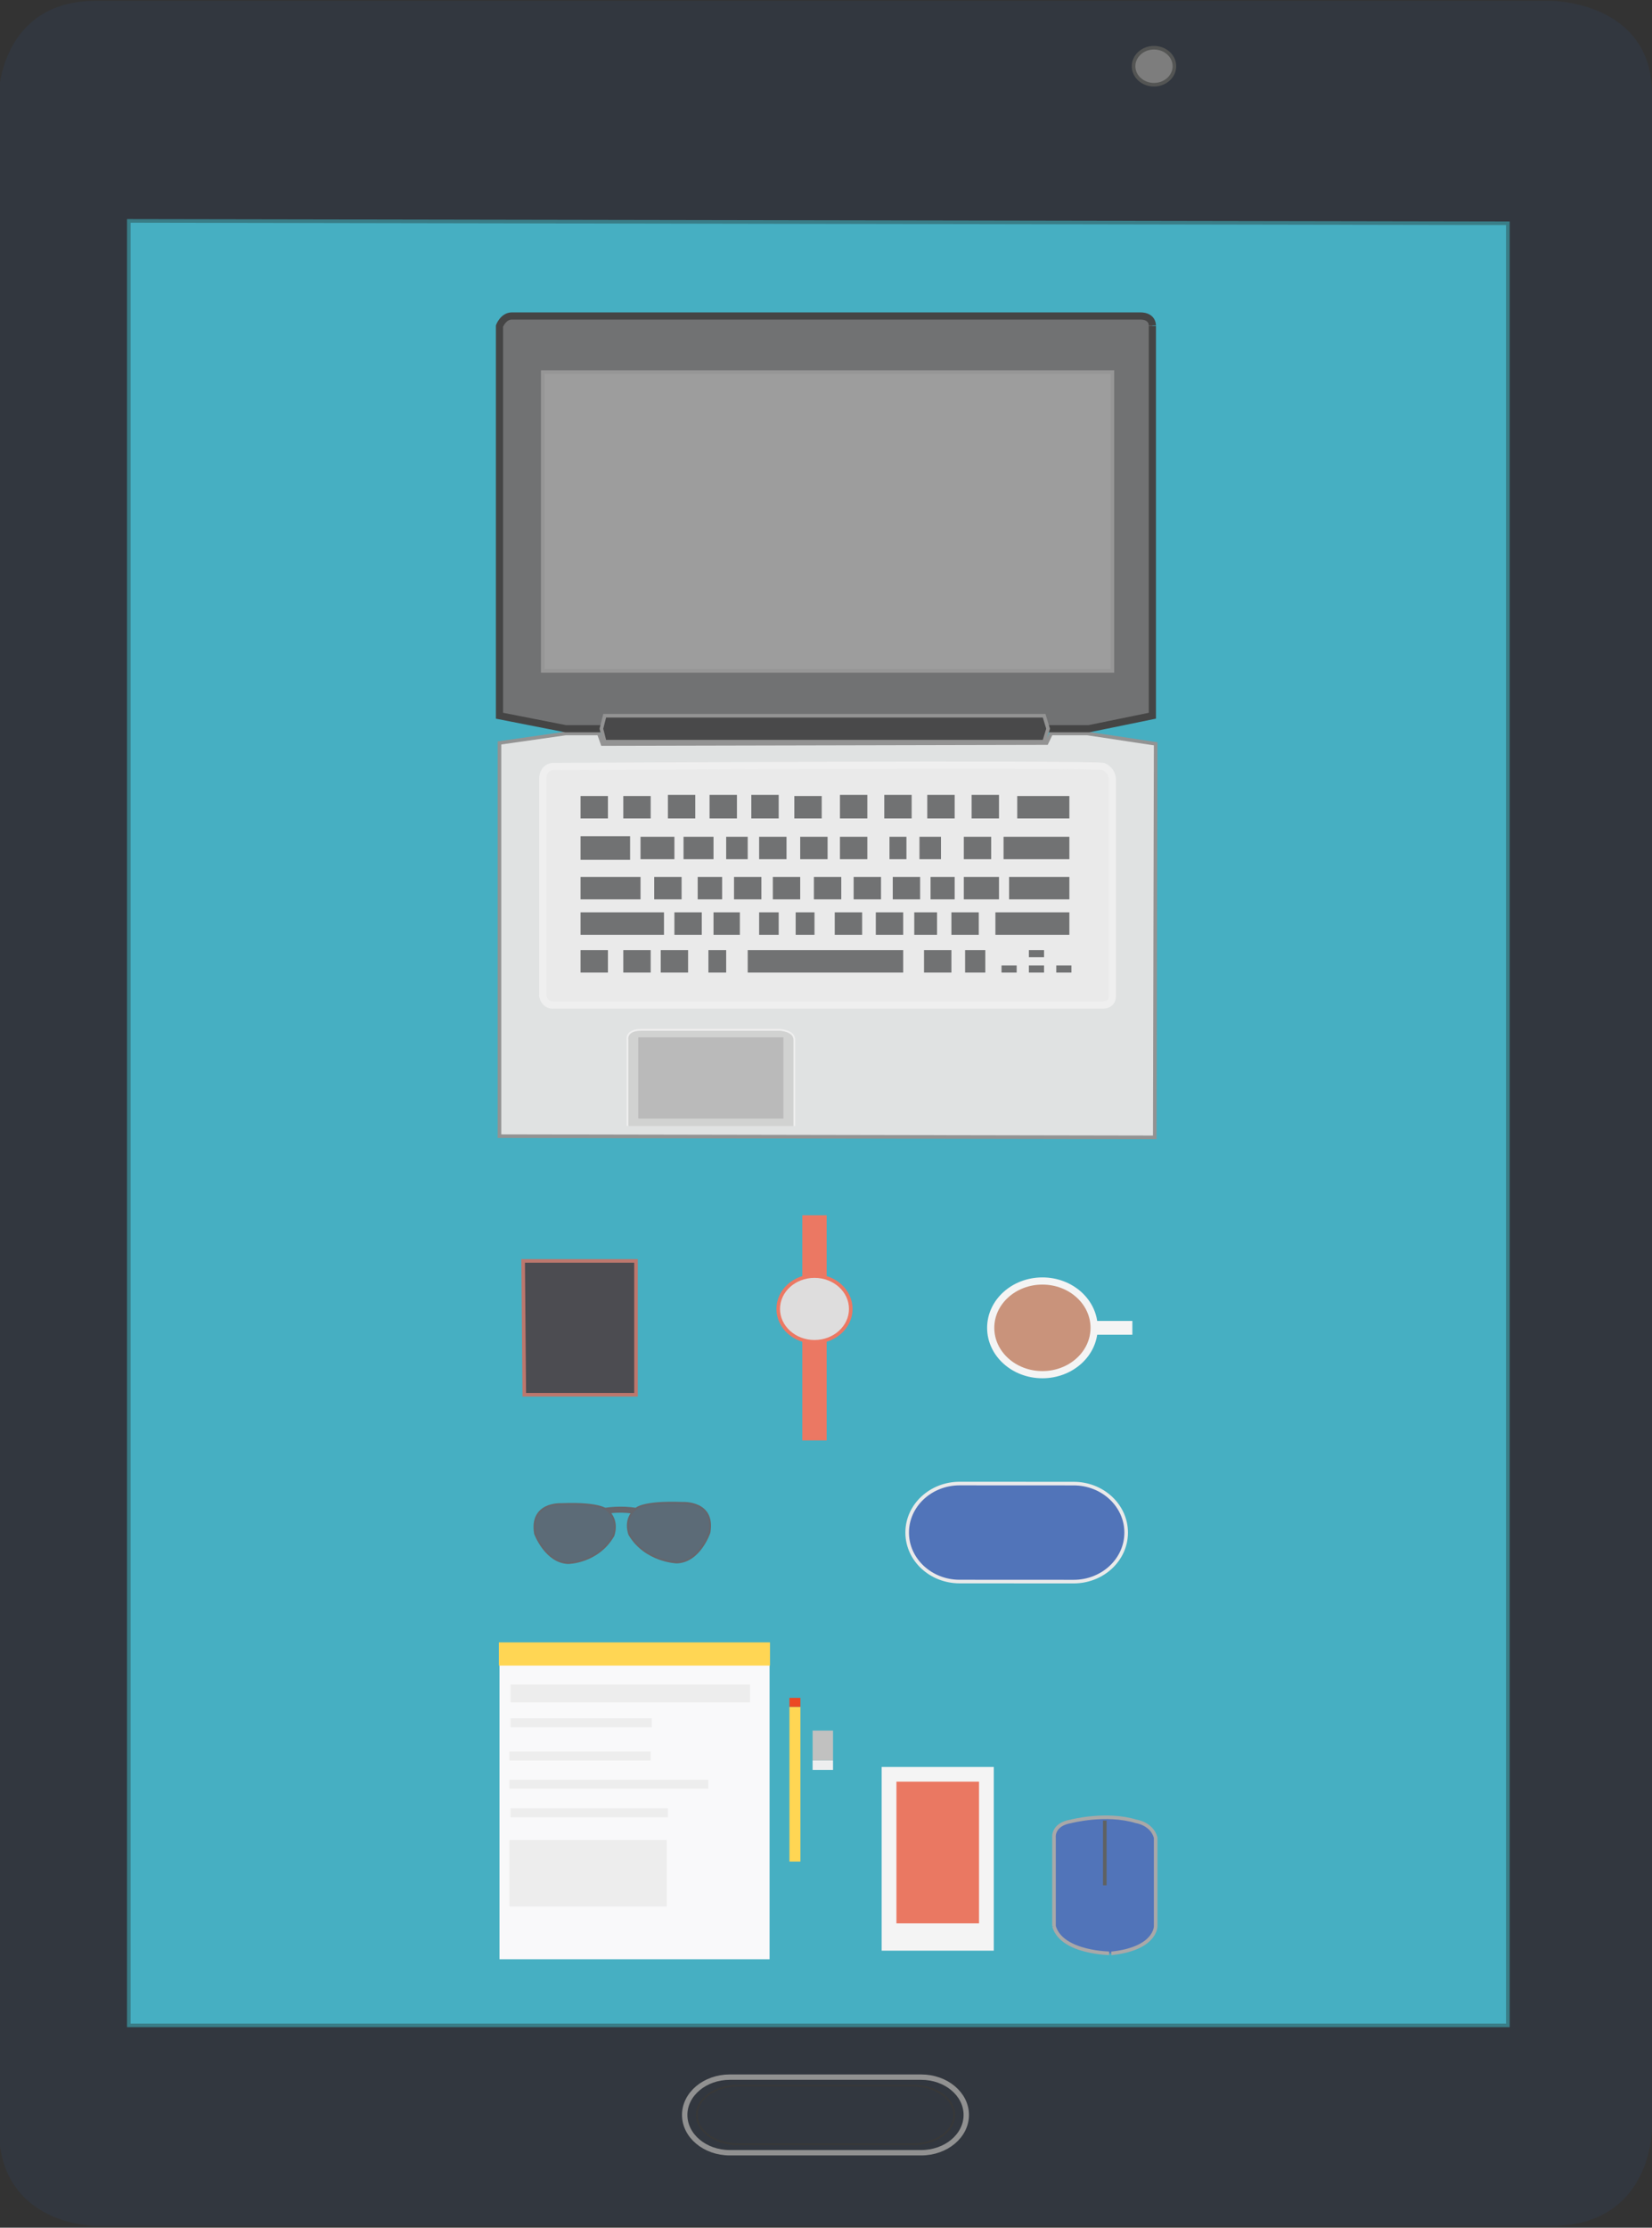 <?xml version="1.0" encoding="utf-8"?>
<!-- Generator: Adobe Illustrator 15.1.0, SVG Export Plug-In . SVG Version: 6.00 Build 0)  -->
<!DOCTYPE svg PUBLIC "-//W3C//DTD SVG 1.1//EN" "http://www.w3.org/Graphics/SVG/1.1/DTD/svg11.dtd">
<svg version="1.1" id="Layer_1" xmlns="http://www.w3.org/2000/svg" xmlns:xlink="http://www.w3.org/1999/xlink" x="0px" y="0px"
	 width="230px" height="310px" viewBox="0 0 230 310" enable-background="new 0 0 230 310" xml:space="preserve">
<rect x="0" y="0" width="230" height="310" fill="#333333" stroke="none"/>
<path fill="#32373F" stroke="#32373F" stroke-miterlimit="10" d="M0.333,13c0,0,0.295-12.386,13-12.386s202.667,0,202.667,0
	s13.5,0.1,13.5,12.386s0,283.166,0,283.166s0.048,13.084-13.5,13.084s-202.667,0-202.667,0s-13,0.046-13-13.084S0.333,13,0.333,13z"
	/>
<path fill="none" stroke="#383838" stroke-width="0.25" stroke-miterlimit="10" d="M132.852,294.305c0,2.255-2.57,4.084-5.742,4.084
	H102.75c-3.17,0-5.742-1.829-5.742-4.084l0,0c0-2.252,2.572-4.079,5.742-4.079h24.359
	C130.281,290.226,132.852,292.053,132.852,294.305L132.852,294.305z"/>
<ellipse fill="#7D7D7D" stroke="#545554" stroke-width="0.5" stroke-miterlimit="10" cx="160.664" cy="9.214" rx="2.843" ry="2.575"/>
<path fill="none" stroke="#919191" stroke-width="0.75" stroke-miterlimit="10" d="M134.53,294.305c0,2.907-2.813,5.261-6.28,5.261
	h-26.642c-3.467,0-6.28-2.354-6.28-5.261l0,0c0-2.902,2.813-5.258,6.28-5.258h26.642C131.718,289.047,134.53,291.402,134.53,294.305
	L134.53,294.305z"/>
<g>
	<polygon fill="#46AFC2" stroke="#397D87" stroke-width="0.5" stroke-miterlimit="10" points="17.933,30.741 17.933,281.845 
		209.933,281.845 209.933,31.07 	"/>
	<g>
		<rect x="71.083" y="259.676" fill="#EDEDED" width="19.666" height="1.241"/>
		<polygon fill="#E0E2E2" stroke="#939393" stroke-width="0.5" stroke-miterlimit="10" points="151.392,102.069 160.898,103.502 
			160.77,158.269 69.541,158.106 69.541,103.383 78.74,102.069 83.368,102.069 83.888,103.539 145.709,103.403 146.345,102.069 		
			"/>
		<path fill="#D1D2D1" stroke="#EFEFEF" stroke-width="0.25" stroke-miterlimit="10" d="M87.361,156.696V144.7
			c0,0-0.313-1.391,1.937-1.391c2.248,0,19.229,0,19.229,0s2.064,0.074,2.064,1.391c0,1.313,0,11.996,0,11.996"/>
		<path fill="#EAEAEA" stroke="#EFEFEF" stroke-miterlimit="10" d="M75.563,108.468v30.116c0,0,0.196,1.275,1.377,1.275
			c1.184,0,76.431,0,76.431,0s1.503,0.168,1.503-1.275c0-1.445,0-30.116,0-30.116s0-1.275-1.255-1.809
			c-0.961-0.408-76.679,0-76.679,0S75.563,106.719,75.563,108.468z"/>
		<rect x="88.866" y="144.351" fill="#BABABA" width="20.205" height="11.306"/>
		<path fill="#717273" stroke="#454545" stroke-miterlimit="10" d="M158.746,43.97H71.27c-1.209,0-1.729,1.397-1.729,1.397v54.23
			l9.199,1.808h72.868l8.831-1.808v-54.23C160.439,45.367,160.562,43.97,158.746,43.97z"/>
		<polyline fill="#717273" points="80.827,110.772 80.827,113.895 84.639,113.895 84.639,110.772 		"/>
		<polyline fill="#717273" points="86.779,110.772 86.779,113.895 90.591,113.895 90.591,110.772 		"/>
		<polyline fill="#717273" points="92.988,110.607 92.988,113.895 96.8,113.895 96.8,110.607 		"/>
		<polyline fill="#717273" points="98.789,110.607 98.789,113.895 102.601,113.895 102.601,110.607 		"/>
		<polyline fill="#717273" points="104.602,110.607 104.602,113.895 108.414,113.895 108.414,110.607 		"/>
		<polyline fill="#717273" points="110.591,110.772 110.591,113.895 114.403,113.895 114.403,110.772 		"/>
		<polyline fill="#717273" points="116.943,110.607 116.943,113.895 120.755,113.895 120.755,110.607 		"/>
		<polyline fill="#717273" points="123.114,110.607 123.114,113.895 126.925,113.895 126.925,110.607 		"/>
		<polyline fill="#717273" points="129.102,110.607 129.102,113.895 132.913,113.895 132.913,110.607 		"/>
		<polyline fill="#717273" points="135.274,110.607 135.274,113.895 139.085,113.895 139.085,110.607 		"/>
		<polyline fill="#717273" points="141.626,110.772 141.626,113.895 148.885,113.895 148.885,110.772 		"/>
		<polyline fill="#717273" points="80.827,116.36 80.827,119.646 87.724,119.646 87.724,116.36 		"/>
		<polyline fill="#717273" points="89.178,116.442 89.178,119.563 93.895,119.563 93.895,116.442 		"/>
		<polyline fill="#717273" points="95.165,116.442 95.165,119.563 99.339,119.563 99.339,116.442 		"/>
		<polyline fill="#717273" points="101.101,116.442 101.101,119.563 104.1,119.563 104.1,116.442 		"/>
		<polyline fill="#717273" points="111.408,116.442 111.408,119.563 115.22,119.563 115.22,116.442 		"/>
		<polyline fill="#717273" points="116.943,116.442 116.943,119.563 120.755,119.563 120.755,116.442 		"/>
		<polyline fill="#717273" points="123.84,116.442 123.84,119.563 126.199,119.563 126.199,116.442 		"/>
		<polyline fill="#717273" points="128.014,116.442 128.014,119.563 131.007,119.563 131.007,116.442 		"/>
		<polyline fill="#717273" points="134.186,116.442 134.186,119.563 137.996,119.563 137.996,116.442 		"/>
		<polyline fill="#717273" points="139.72,116.442 139.72,119.563 148.885,119.563 148.885,116.442 		"/>
		<polyline fill="#717273" points="105.69,116.442 105.69,119.563 109.503,119.563 109.503,116.442 		"/>
		<polyline fill="#717273" points="80.827,122.029 80.827,125.152 89.178,125.152 89.178,122.029 		"/>
		<polygon fill="#49494A" stroke="#939393" stroke-width="0.5" stroke-miterlimit="10" points="145.37,99.598 84.189,99.598 
			83.73,101.405 84.189,103.213 145.37,103.213 145.92,101.405 		"/>
		<polyline fill="#717273" points="91.083,122.029 91.083,125.152 94.895,125.152 94.895,122.029 		"/>
		<polyline fill="#717273" points="97.137,122.029 97.137,125.152 100.536,125.152 100.536,122.029 		"/>
		<polyline fill="#717273" points="102.194,122.029 102.194,125.152 106.006,125.152 106.006,122.029 		"/>
		<polyline fill="#717273" points="107.597,122.029 107.597,125.152 111.408,125.152 111.408,122.029 		"/>
		<polyline fill="#717273" points="113.313,122.029 113.313,125.152 117.125,125.152 117.125,122.029 		"/>
		<polyline fill="#717273" points="118.849,122.029 118.849,125.152 122.66,125.152 122.66,122.029 		"/>
		<polyline fill="#717273" points="124.294,122.029 124.294,125.152 128.104,125.152 128.104,122.029 		"/>
		<polyline fill="#717273" points="129.557,122.029 129.557,125.152 132.913,125.152 132.913,122.029 		"/>
		<polyline fill="#717273" points="134.186,122.029 134.186,125.152 139.085,125.152 139.085,122.029 		"/>
		<polyline fill="#717273" points="140.491,122.029 140.491,125.152 148.885,125.152 148.885,122.029 		"/>
		<polyline fill="#717273" points="80.827,126.959 80.827,130.082 92.442,130.082 92.442,126.959 		"/>
		<polyline fill="#717273" points="93.895,126.959 93.895,130.082 97.705,130.082 97.705,126.959 		"/>
		<polyline fill="#717273" points="99.339,126.959 99.339,130.082 103.006,130.082 103.006,126.959 		"/>
		<polyline fill="#717273" points="105.69,126.959 105.69,130.082 108.414,130.082 108.414,126.959 		"/>
		<polyline fill="#717273" points="110.778,126.959 110.778,130.082 113.398,130.082 113.398,126.959 		"/>
		<polyline fill="#717273" points="116.217,126.959 116.217,130.082 120.029,130.082 120.029,126.959 		"/>
		<polyline fill="#717273" points="121.935,126.959 121.935,130.082 125.746,130.082 125.746,126.959 		"/>
		<polyline fill="#717273" points="127.289,126.959 127.289,130.082 130.461,130.082 130.461,126.959 		"/>
		<polyline fill="#717273" points="132.461,126.959 132.461,130.082 136.271,130.082 136.271,126.959 		"/>
		<polyline fill="#717273" points="138.586,126.959 138.586,130.082 148.885,130.082 148.885,126.959 		"/>
		<polyline fill="#717273" points="80.827,132.218 80.827,135.34 84.639,135.34 84.639,132.218 		"/>
		<polyline fill="#717273" points="86.779,132.218 86.779,135.34 90.591,135.34 90.591,132.218 		"/>
		<polyline fill="#717273" points="91.989,132.218 91.989,135.34 95.8,135.34 95.8,132.218 		"/>
		<polyline fill="#717273" points="98.63,132.218 98.63,135.34 101.101,135.34 101.101,132.218 		"/>
		<polyline fill="#717273" points="104.1,132.218 104.1,135.34 125.746,135.34 125.746,132.218 		"/>
		<polyline fill="#717273" points="128.648,132.218 128.648,135.34 132.461,135.34 132.461,132.218 		"/>
		<polyline fill="#717273" points="134.366,132.218 134.366,135.34 137.18,135.34 137.18,132.218 		"/>
		<polyline fill="#717273" points="143.247,132.218 143.247,133.204 145.357,133.204 145.357,132.218 		"/>
		<polyline fill="#717273" points="139.437,134.355 139.437,135.34 141.546,135.34 141.546,134.355 		"/>
		<polyline fill="#717273" points="147.06,134.355 147.06,135.34 149.169,135.34 149.169,134.355 		"/>
		<polyline fill="#717273" points="143.247,134.355 143.247,135.34 145.357,135.34 145.357,134.355 		"/>
		<path fill="#65676D" stroke="#65666C" stroke-width="0.25" stroke-miterlimit="10" d="M84.173,209.954
			c0,0,2.247-0.396,4.492,0.021v0.632c0,0-2.245-0.525-4.492,0V209.954z"/>
		<path fill="#5C6B77" stroke="#65666C" stroke-width="0.25" stroke-miterlimit="10" d="M78.14,209.304c0,0-4.379-0.262-3.652,4.122
			c0,0,1.475,3.977,4.62,4.088c0,0,4.113-0.037,6.291-3.799c0,0,0.849-2.118-0.846-3.543
			C84.553,210.172,83.826,209.078,78.14,209.304z"/>
		<path fill="#5C6B77" stroke="#65666C" stroke-width="0.25" stroke-miterlimit="10" d="M95.045,209.133
			c0,0,4.479-0.265,3.737,4.117c0,0-1.339,4.075-4.555,4.183c0,0-4.381-0.129-6.609-3.892c0,0-0.864-2.115,0.867-3.541
			C88.485,210,89.227,208.906,95.045,209.133z"/>
		<rect x="109.91" y="237.517" fill="#FFD653" width="1.529" height="21.527"/>
		<rect x="109.91" y="236.271" fill="#EC4824" width="1.529" height="1.245"/>
		<rect x="113.134" y="240.817" fill="#C1C1C0" width="2.844" height="4.164"/>
		<rect x="113.134" y="244.981" fill="#EDEEEF" width="2.844" height="1.313"/>
		<rect x="69.541" y="228.765" fill="#F9F9FA" width="37.602" height="43.878"/>
		<rect x="152.329" y="183.816" fill="#F4F4F4" width="5.324" height="1.918"/>
		<rect x="122.75" y="245.884" fill="#F4F4F4" width="15.609" height="25.563"/>
		<path fill="#5174B9" stroke="#A9A8A8" stroke-width="0.5" stroke-miterlimit="10" d="M146.742,268.044v-12.325
			c0,0-0.256-1.823,2.359-2.265c0,0,4.9-1.278,9.075,0c0,0,2.178,0.292,2.722,2.265v12.325c0,0,0.059,3.122-6.17,3.78
			C154.729,271.824,147.831,271.824,146.742,268.044"/>
		<rect x="124.807" y="247.928" fill="#EA7862" width="11.497" height="19.721"/>
		<path fill="#5174B9" stroke="#EAEAEA" stroke-width="0.5" stroke-miterlimit="10" d="M133.603,220.083
			c-4.035,0-7.304-3.057-7.302-6.822l0,0c0.002-3.765,3.274-6.816,7.309-6.816l15.878,0.008c4.034,0,7.305,3.056,7.303,6.822l0,0
			c-0.004,3.765-3.275,6.816-7.31,6.816L133.603,220.083z"/>
		
			<line fill="#5174B9" stroke="#606161" stroke-width="0.5" stroke-miterlimit="10" x1="153.817" y1="253.341" x2="153.817" y2="262.354"/>
		<rect x="71.083" y="234.406" fill="#EDEDED" width="33.34" height="2.484"/>
		<rect x="71.083" y="239.117" fill="#EDEDED" width="19.666" height="1.243"/>
		<rect x="70.924" y="243.737" fill="#EDEDED" width="19.667" height="1.244"/>
		<rect x="70.924" y="247.657" fill="#EDEDED" width="27.691" height="1.244"/>
		<rect x="70.924" y="256.053" fill="#EDEDED" width="21.904" height="9.249"/>
		<rect x="71.083" y="251.645" fill="#EDEDED" width="21.903" height="1.241"/>
		<polygon fill="#4C4C51" stroke="#BC776D" stroke-width="0.5" stroke-miterlimit="10" points="72.835,175.464 72.993,194.089 
			88.547,194.089 88.547,175.464 		"/>
		<rect x="111.705" y="169.109" fill="#EB7863" width="3.386" height="31.333"/>
		
			<ellipse fill="#DEDDDD" stroke="#EC7863" stroke-width="0.5" stroke-miterlimit="10" cx="113.399" cy="182.146" rx="5.05" ry="4.573"/>
		<ellipse fill="#C9937B" stroke="#F4F4F4" stroke-miterlimit="10" cx="145.13" cy="184.777" rx="7.199" ry="6.518"/>
		<polyline fill="#FFD654" points="69.455,228.547 69.455,231.776 107.204,231.776 107.204,228.547 		"/>
		
			<rect x="75.563" y="51.776" fill="#9D9D9D" stroke="#969696" stroke-width="0.5" stroke-miterlimit="10" width="79.311" height="41.577"/>
	</g>
</g>
</svg>
